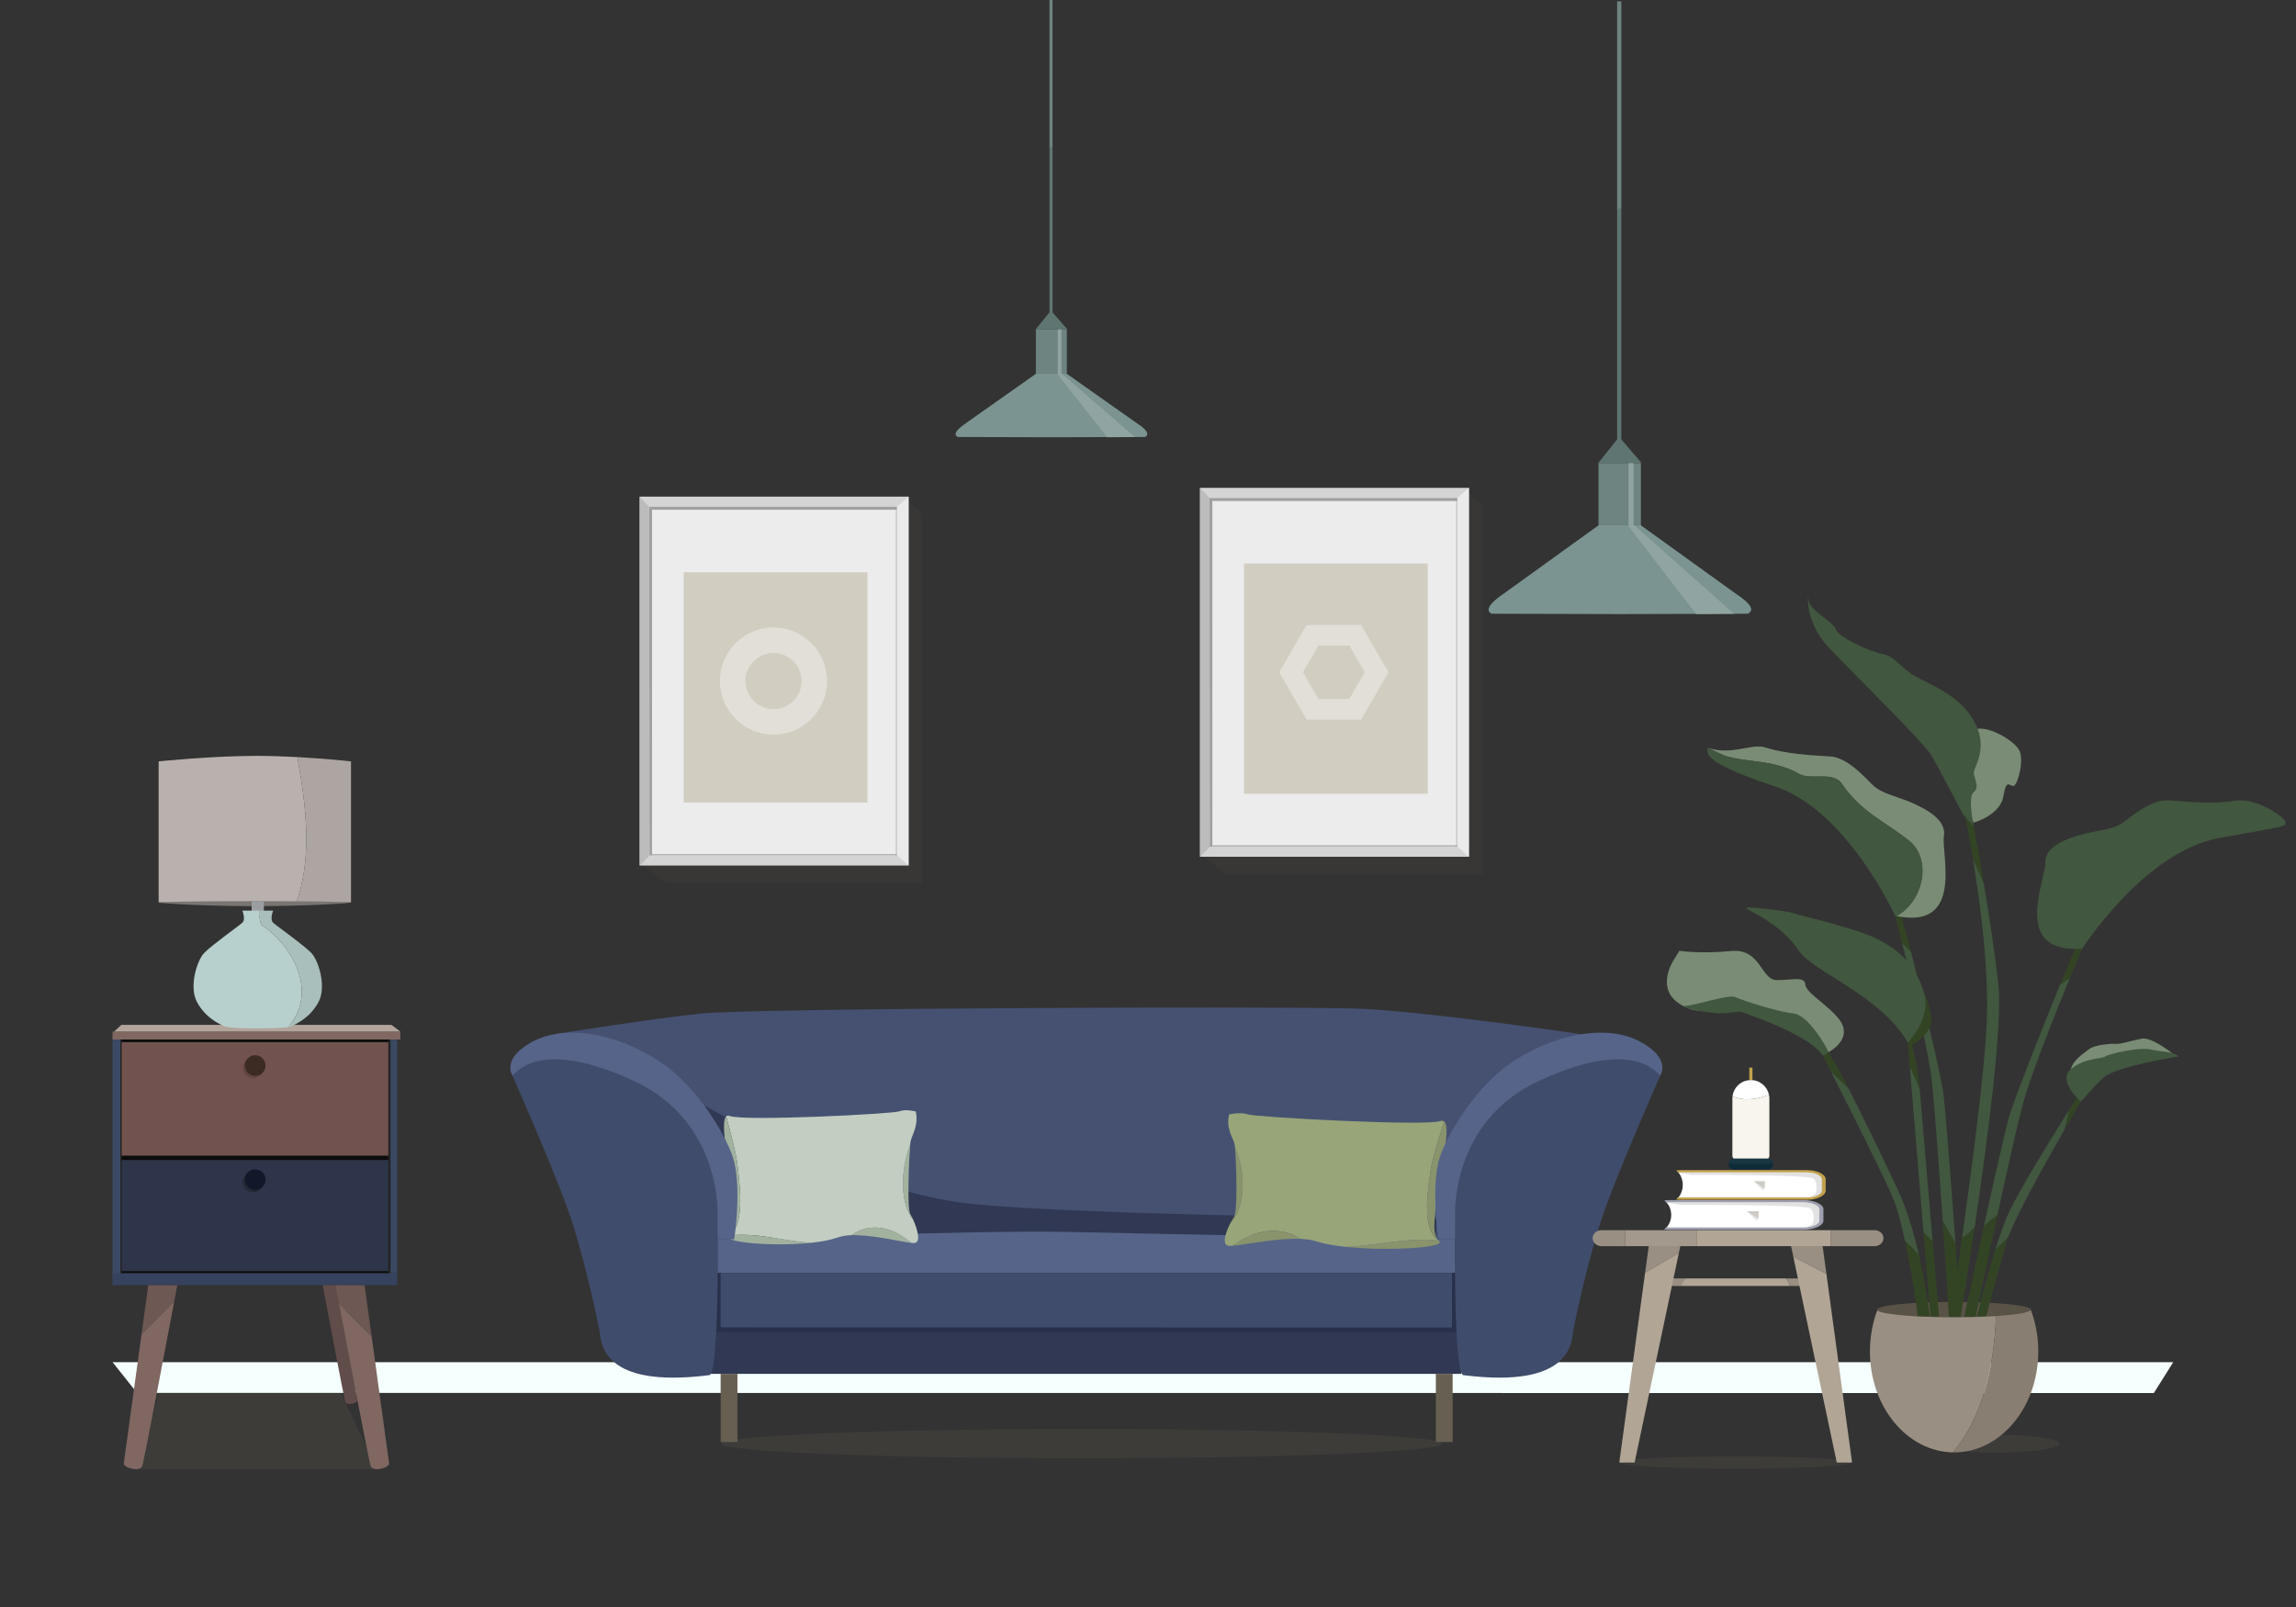 <?xml version="1.0" encoding="UTF-8" standalone="no"?>
<svg
   xmlns:dc="http://purl.org/dc/elements/1.1/"
   xmlns:cc="http://creativecommons.org/ns#"
   xmlns:rdf="http://www.w3.org/1999/02/22-rdf-syntax-ns#"
   xmlns:svg="http://www.w3.org/2000/svg"
   xmlns="http://www.w3.org/2000/svg"
   xmlns:sodipodi="http://sodipodi.sourceforge.net/DTD/sodipodi-0.dtd"
   xmlns:inkscape="http://www.inkscape.org/namespaces/inkscape"
   version="1.1"
   id="svg2"
   xml:space="preserve"
   width="960"
   height="671.999"
   viewBox="0 0 960 671.999"
   sodipodi:docname="living_room.svg"
   inkscape:version="1.0.2 (394de47547, 2021-03-26)"><rect x="0" y="0" width="960" height="671.999" fill="#333333" stroke="none"/><defs
     id="defs6"><clipPath
       clipPathUnits="userSpaceOnUse"
       id="clipPath20"><path
         d="M 0,503.999 H 720 V 0 H 0 Z"
         id="path18" /></clipPath><clipPath
       clipPathUnits="userSpaceOnUse"
       id="clipPath44"><path
         d="M 605.934,54.052 H 645.946 V 48.444 H 605.934 Z"
         id="path42" /></clipPath><clipPath
       clipPathUnits="userSpaceOnUse"
       id="clipPath268"><path
         d="M 226.042,55.856 H 452.464 V 46.639 H 226.042 Z"
         id="path266" /></clipPath><clipPath
       clipPathUnits="userSpaceOnUse"
       id="clipPath288"><path
         d="M 201.04,348.362 H 289.234 V 227.079 H 201.04 Z"
         id="path286" /></clipPath><clipPath
       clipPathUnits="userSpaceOnUse"
       id="clipPath310"><path
         d="M 280.891,345.155 H 281.523 V 235.771 H 280.891 Z"
         id="path308" /></clipPath><clipPath
       clipPathUnits="userSpaceOnUse"
       id="clipPath314"><path
         d="M 280.891,345.155 H 281.523 V 235.771 H 280.891 Z"
         id="path312" /></clipPath><clipPath
       clipPathUnits="userSpaceOnUse"
       id="clipPath348"><path
         d="M 204.522,236.237 H 281.36 V 235.771 H 204.522 Z"
         id="path346" /></clipPath><clipPath
       clipPathUnits="userSpaceOnUse"
       id="clipPath370"><path
         d="M 376.8,351.115 H 464.994 V 229.832 H 376.8 Z"
         id="path368" /></clipPath><clipPath
       clipPathUnits="userSpaceOnUse"
       id="clipPath392"><path
         d="M 456.651,347.908 H 457.283 V 238.524 H 456.651 Z"
         id="path390" /></clipPath><clipPath
       clipPathUnits="userSpaceOnUse"
       id="clipPath396"><path
         d="M 456.651,347.908 H 457.283 V 238.524 H 456.651 Z"
         id="path394" /></clipPath><clipPath
       clipPathUnits="userSpaceOnUse"
       id="clipPath430"><path
         d="M 380.283,238.99 H 457.12 V 238.524 H 380.283 Z"
         id="path428" /></clipPath><clipPath
       clipPathUnits="userSpaceOnUse"
       id="clipPath498"><path
         d="M 106.979,172.361 H 113.483 V 165.858 H 106.979 Z"
         id="path496" /></clipPath><clipPath
       clipPathUnits="userSpaceOnUse"
       id="clipPath516"><path
         d="M 106.979,136.633 H 113.483 V 130.129 H 106.979 Z"
         id="path514" /></clipPath><clipPath
       clipPathUnits="userSpaceOnUse"
       id="clipPath562"><path
         d="M 73.811,67.164 H 149.059 V 43.234 H 73.811 Z"
         id="path560" /></clipPath><clipPath
       clipPathUnits="userSpaceOnUse"
       id="clipPath620"><path
         d="M 507.895,47.267 H 580.737 V 43.377 H 507.895 Z"
         id="path618" /></clipPath><clipPath
       clipPathUnits="userSpaceOnUse"
       id="clipPath684"><path
         d="M 547.953,124.136 H 551.617 V 121.082 H 547.953 Z"
         id="path682" /></clipPath><clipPath
       clipPathUnits="userSpaceOnUse"
       id="clipPath704"><path
         d="M 522.77,126.912 H 570.768 V 119.117 H 522.77 Z"
         id="path702" /></clipPath><clipPath
       clipPathUnits="userSpaceOnUse"
       id="clipPath728"><path
         d="M 550.12,133.539 H 553.561 V 130.485 H 550.12 Z"
         id="path726" /></clipPath><clipPath
       clipPathUnits="userSpaceOnUse"
       id="clipPath748"><path
         d="M 526.471,136.315 H 571.544 V 128.521 H 526.471 Z"
         id="path746" /></clipPath></defs><sodipodi:namedview
     pagecolor="#ffffff"
     bordercolor="#666666"
     borderopacity="1"
     objecttolerance="10"
     gridtolerance="10"
     guidetolerance="10"
     inkscape:pageopacity="0"
     inkscape:pageshadow="2"
     inkscape:window-width="1848"
     inkscape:window-height="1016"
     id="namedview4"
     showgrid="false"
     inkscape:zoom="0.61393274"
     inkscape:cx="444.01434"
     inkscape:cy="421.33058"
     inkscape:window-x="72"
     inkscape:window-y="27"
     inkscape:window-maximized="1"
     inkscape:current-layer="g10" /><g
     id="g10"
     inkscape:groupmode="layer"
     inkscape:label="01"
     transform="matrix(1.333,0,0,-1.333,0,671.999)"><g
       id="g30"
       transform="translate(675.584,67.113)"><path
         d="M 0,0 L -632.611,0.051 L -640.27,9.684 H 6.083 Z"
         style="fill:#f5fffd;fill-opacity:1;fill-rule:nonzero;stroke:none"
         id="path32" /></g><g
       id="g38"><g
         id="g40" /><g
         id="g52"><g
           clip-path="url(#clipPath44)"
           opacity="0.2"
           id="g50"><g
             transform="translate(645.946,51.248)"
             id="g48"><path
               d="M 0,0 C 0,-1.549 -8.957,-2.804 -20.007,-2.804 C -31.056,-2.804 -40.013,-1.549 -40.013,0 C -40.013,1.549 -31.056,2.804 -20.007,2.804 C -8.957,2.804 0,1.549 0,0"
               style="fill:#665f52;fill-opacity:1;fill-rule:nonzero;stroke:none"
               id="path46" /></g></g></g></g><g
       id="g54"
       transform="translate(588.908,93.29)"><path
         d="M 0,0 C -1.518,-3.997 -2.37,-8.436 -2.37,-13.114 C -2.37,-30.449 9.236,-44.523 23.632,-44.781 C 33.483,-33.207 36.989,-15.918 37.194,0 Z"
         style="fill:#998f82;fill-opacity:1;fill-rule:nonzero;stroke:none"
         id="path56" /></g><g
       id="g58"
       transform="translate(636.971,93.29)"><path
         d="M 0,0 H -10.868 C -11.073,-15.918 -14.579,-33.207 -24.431,-44.781 C -24.297,-44.783 -24.165,-44.793 -24.031,-44.793 C -9.45,-44.793 2.37,-30.61 2.37,-13.114 C 2.37,-8.436 1.518,-3.997 0,0"
         style="fill:#897e72;fill-opacity:1;fill-rule:nonzero;stroke:none"
         id="path60" /></g><g
       id="g62"
       transform="translate(637,93.29)"><path
         d="M 0,0 C 0,-1.337 -10.802,-2.421 -24.127,-2.421 C -37.453,-2.421 -48.254,-1.337 -48.254,0 C -48.254,1.337 -37.453,2.421 -24.127,2.421 C -10.802,2.421 0,1.337 0,0"
         style="fill:#595247;fill-opacity:1;fill-rule:nonzero;stroke:none"
         id="path64" /></g><g
       id="g66"
       transform="translate(599.484,205.316)"><path
         d="M 0,0 C -1.363,5.318 -2.919,11.151 -2.919,11.151 L -5.035,11.458 C -5.035,11.458 -4.132,8.024 -2.83,2.859 C -1.75,2.007 -0.819,1.043 0,0"
         style="fill:#334424;fill-opacity:1;fill-rule:nonzero;stroke:none"
         id="path68" /></g><g
       id="g70"
       transform="translate(609.427,162.173)"><path
         d="M 0,0 C -1.312,7.824 -7.705,34.246 -9.164,40.074 C -9.406,41.043 -9.671,42.084 -9.942,43.144 C -10.762,44.187 -11.692,45.15 -12.772,46.003 C -9.752,34.012 -4.573,12.632 -3.481,2.809 C -2.665,-4.541 -1.229,-24.08 -0.052,-41.23 L 3.92,-47.989 C 2.537,-28.793 0.677,-4.032 0,0"
         style="fill:#41573f;fill-opacity:1;fill-rule:nonzero;stroke:none"
         id="path72" /></g><g
       id="g74"
       transform="translate(609.375,120.942)"><path
         d="M 0,0 C 1.075,-15.646 1.937,-29.304 1.919,-29.897 L 5.606,-29.94 C 5.606,-29.94 4.896,-19.593 3.972,-6.759 Z"
         style="fill:#334424;fill-opacity:1;fill-rule:nonzero;stroke:none"
         id="path76" /></g><g
       id="g78"
       transform="translate(609.745,241.776)"><path
         d="M 0,0 C 0.898,5.2 -5.666,8.6 -10.137,10.546 C -14.607,12.491 -19.524,13.349 -22.301,16.056 C -25.076,18.763 -30.264,24.702 -35.687,25.052 C -41.108,25.403 -49.13,25.711 -56.02,27.863 C -60.504,29.264 -66.094,25.291 -74.076,27.713 C -73.785,27.553 -69.185,25.434 -68.877,25.319 C -62.035,23.038 -53.483,24.178 -45.501,19.617 C -41.51,17.336 -34.668,20.757 -31.816,16.196 C -25.545,7.073 -17.562,4.222 -10.15,-2.049 C -3.82,-8.379 -6.768,-20.561 -14.919,-25.057 C -14.626,-25.1 -14.105,-25.176 -13.18,-25.309 C 6.071,-28.104 -0.899,-5.197 0,0"
         style="fill:#7a8c75;fill-opacity:1;fill-rule:nonzero;stroke:none"
         id="path80" /></g><g
       id="g82"
       transform="translate(599.595,239.727)"><path
         d="M 0,0 C -7.412,6.271 -15.395,9.122 -21.666,18.245 C -24.518,22.806 -31.359,19.385 -35.351,21.666 C -43.333,26.227 -51.885,25.086 -58.727,27.368 C -59.034,27.483 -63.635,29.602 -63.926,29.762 C -64.5,27.624 -64.185,24.792 -42.751,17.648 C -20.136,10.11 -5.146,-22.953 -5.146,-22.953 L -4.769,-23.008 C 3.383,-18.512 6.33,-6.33 0,0"
         style="fill:#41573f;fill-opacity:1;fill-rule:nonzero;stroke:none"
         id="path84" /></g><g
       id="g86"
       transform="translate(573.544,174.044)"><path
         d="M 0,0 L -1.734,-1.141 C -0.842,-2.899 0.012,-4.584 0.834,-6.209 C 2.817,-7.997 4.613,-9.785 6.401,-11.573 C 3.802,-6.506 1.549,-2.369 0,0"
         style="fill:#334424;fill-opacity:1;fill-rule:nonzero;stroke:none"
         id="path88" /></g><g
       id="g90"
       transform="translate(595.419,130.61)"><path
         d="M 0,0 C -4.899,10.413 -10.759,22.672 -15.474,31.86 C -17.262,33.648 -19.058,35.437 -21.041,37.225 C -2.022,-0.352 -1.361,-2.816 -0.422,-5.791 C 0.254,-7.931 1.157,-11.509 2.087,-15.742 L 6.483,-20.139 C 4.819,-12.941 2.642,-5.613 0,0"
         style="fill:#41573f;fill-opacity:1;fill-rule:nonzero;stroke:none"
         id="path92" /></g><g
       id="g94"
       transform="translate(605.294,91.135)"><path
         d="M 0,0 C -0.582,5.086 -1.729,12.146 -3.392,19.337 L -7.788,23.733 C -6.2,16.493 -4.539,7.334 -3.826,0.155 C -2.312,0.079 -1.264,-0.008 0,0"
         style="fill:#334424;fill-opacity:1;fill-rule:nonzero;stroke:none"
         id="path96" /></g><g
       id="g98"
       transform="translate(524.866,202.741)"><path
         d="M 0,0 C 0,0 -6.272,-9.502 3.23,-14.254 C 12.733,-19.006 9.123,-9.502 21.856,-14.254 C 34.59,-19.006 48.678,-28.697 48.678,-28.697 C 48.678,-28.697 54.926,-25.49 53.215,-20.537 C 51.505,-15.584 41.621,-10.453 41.432,-7.602 C 41.242,-4.752 37.631,-6.082 32.5,-6.082 C 27.368,-6.082 27.558,3.99 18.055,3.041 C 8.553,2.092 1.9,3.104 1.9,3.104 Z"
         style="fill:#7a8c75;fill-opacity:1;fill-rule:nonzero;stroke:none"
         id="path100" /></g><g
       id="g102"
       transform="translate(571.81,172.903)"><path
         d="M 0,0 L 1.734,1.141 C 2.95,-0.979 -3.613,12.691 -9.313,13.303 C -14.635,13.873 -25.467,17.484 -27.558,18.436 C -29.648,19.385 -39.522,15.852 -43.713,15.584 C -44.83,15.512 -39.318,13.779 -33.284,13.375 C -29.559,13.125 -26.583,14.191 -25.277,13.684 C -21.855,12.354 -4.094,6.406 0,0"
         style="fill:#41573f;fill-opacity:1;fill-rule:nonzero;stroke:none"
         id="path104" /></g><g
       id="g106"
       transform="translate(606.205,114.669)"><path
         d="M 0,0 C -1.689,19.82 -3.668,43.09 -4.034,47.59 C -4.042,47.689 -4.051,47.777 -4.06,47.875 C -4.938,50.229 -5.947,52.584 -7.163,54.863 L -2.866,2.866 Z"
         style="fill:#41573f;fill-opacity:1;fill-rule:nonzero;stroke:none"
         id="path108" /></g><g
       id="g110"
       transform="translate(599.462,178.288)"><path
         d="M 0,0 L -1.141,-0.064 L -1.043,-1.221 L -0.42,-8.756 C 0.796,-11.035 1.805,-13.391 2.684,-15.744 C 2.038,-8.085 1.032,-6.41 0,0"
         style="fill:#334424;fill-opacity:1;fill-rule:nonzero;stroke:none"
         id="path112" /></g><g
       id="g114"
       transform="translate(603.339,117.535)"><path
         d="M 0,0 L 2.182,-26.4 C 3.08,-26.398 3.979,-26.414 4.877,-26.447 C 4.41,-20.975 3.671,-12.312 2.866,-2.866 Z"
         style="fill:#334424;fill-opacity:1;fill-rule:nonzero;stroke:none"
         id="path116" /></g><g
       id="g118"
       transform="translate(599.113,176.189)"><path
         d="M 0,0 C 0.937,0.041 6.21,3.461 6.638,7.168 C 7.065,10.873 4.196,17.629 2.86,18.855 C 1.525,20.082 -1.202,4.174 -1.202,4.174 Z"
         style="fill:#334424;fill-opacity:1;fill-rule:nonzero;stroke:none"
         id="path120" /></g><g
       id="g122"
       transform="translate(598.419,177.067)"><path
         d="M 0,0 C 0,0 7.457,7.713 5.105,15.553 C 2.754,23.393 -2.378,30.947 -17.06,35.367 C -31.741,39.785 -33.452,39.643 -35.02,40.355 C -36.588,41.068 -46.365,42.352 -49.986,42.352 C -53.607,42.352 -41.149,39.215 -34.164,28.777 C -29.769,22.207 -8.553,14.824 0,0"
         style="fill:#41573f;fill-opacity:1;fill-rule:nonzero;stroke:none"
         id="path124" /></g><g
       id="g126"
       transform="translate(615.452,115.947)"><path
         d="M 0,0 C -1.461,-10.401 -2.782,-19.388 -3.596,-24.909 C -2.618,-24.957 -1.448,-24.92 -0.471,-24.945 C 0.521,-18.892 2.181,-8.567 3.955,3.372 C 2.735,1.998 1.678,0.682 0,0"
         style="fill:#334424;fill-opacity:1;fill-rule:nonzero;stroke:none"
         id="path128" /></g><g
       id="g130"
       transform="translate(619.107,244.934)"><path
         d="M 0,0 L -2.825,3.705 C -2.825,3.705 -1.629,-1.952 -0.226,-10.463 C 1.01,-12.986 2.158,-15.564 3.199,-18.185 C 1.469,-7.773 0,0 0,0"
         style="fill:#334424;fill-opacity:1;fill-rule:nonzero;stroke:none"
         id="path132" /></g><g
       id="g134"
       transform="translate(622.307,226.749)"><path
         d="M 0,0 C -1.041,2.62 -2.189,5.198 -3.425,7.722 C -1.138,-6.146 1.701,-27.597 0.817,-44.547 C 0.017,-59.915 -3.736,-88.596 -6.854,-110.802 C -5.177,-110.12 -4.119,-108.804 -2.899,-107.43 C 1.177,-80.006 5.868,-44.045 4.523,-31.637 C 3.428,-21.53 1.602,-9.636 0,0"
         style="fill:#41573f;fill-opacity:1;fill-rule:nonzero;stroke:none"
         id="path136" /></g><g
       id="g138"
       transform="translate(619.107,246.074)"><path
         d="M 0,0 C 0,0 8.293,2.281 9.291,8.267 C 10.288,14.253 11.286,11.118 12.569,11.545 C 13.853,11.973 15.848,19.67 14.279,22.664 C 12.712,25.657 5.269,30.049 1.222,29.421 C -2.825,28.793 -1.257,17.936 -1.399,14.741 C -1.542,11.545 -2.877,4.704 0,0"
         style="fill:#7a8c75;fill-opacity:1;fill-rule:nonzero;stroke:none"
         id="path140" /></g><g
       id="g142"
       transform="translate(619.107,244.934)"><path
         d="M 0,0 C 0,0 -2.021,9.123 0,10.691 C 2.021,12.258 -0.025,15.251 0,16.82 C 0.025,18.388 4.214,23.935 0.893,31.359 C -3.253,40.625 -12.946,44.045 -18.077,46.896 C -23.209,49.747 -24.634,53.31 -28.625,54.023 C -32.616,54.736 -42.853,59.583 -43.223,61.72 C -43.593,63.859 -52.002,67.85 -51.859,71.271 C -51.717,74.692 -53.855,64.856 -45.445,56.019 C -37.035,47.181 -15.654,26.228 -13.231,22.094 C -10.808,17.96 -3.396,3.705 -3.396,3.705 Z"
         style="fill:#41573f;fill-opacity:1;fill-rule:nonzero;stroke:none"
         id="path144" /></g><g
       id="g146"
       transform="translate(622.288,119.505)"><path
         d="M 0,0 C -2.429,-11.049 -4.795,-22.001 -6.174,-28.417 C -4.955,-28.428 -3.794,-28.508 -2.575,-28.417 C -1.111,-21.372 1.535,-8.931 4.233,3.448 C 2.759,2.362 1.197,1.363 0,0"
         style="fill:#334424;fill-opacity:1;fill-rule:nonzero;stroke:none"
         id="path148" /></g><g
       id="g150"
       transform="translate(650.92,206.448)"><path
         d="M 0,0 C 0,0 -2.591,-6.046 -4.768,-11.28 C -3.798,-10.56 -2.776,-9.892 -1.719,-9.26 C 0.549,-3.743 2.138,0 2.138,0 Z"
         style="fill:#334424;fill-opacity:1;fill-rule:nonzero;stroke:none"
         id="path152" /></g><g
       id="g154"
       transform="translate(645.218,192.905)"><path
         d="M 0,0 C -2.28,-5.559 -12.4,-30.789 -14.824,-38.344 C -15.826,-41.466 -19.441,-57.533 -22.93,-73.4 C -21.732,-72.037 -20.171,-71.038 -18.696,-69.952 C -15.64,-55.928 -12.518,-41.984 -10.976,-36.063 C -8.561,-26.79 -0.782,-7.315 3.983,4.283 C 2.926,3.651 1.904,2.983 0.935,2.263 C 0.611,1.483 0.296,0.721 0,0"
         style="fill:#41573f;fill-opacity:1;fill-rule:nonzero;stroke:none"
         id="path156" /></g><g
       id="g158"
       transform="translate(653.058,206.448)"><path
         d="M 0,0 C 0,0 19.584,30.568 43.048,34.779 C 65.284,38.771 63.573,38.343 63.858,39.626 C 64.144,40.909 55.021,47.608 47.895,46.467 C 40.767,45.328 32.785,46.174 27.368,46.606 C 21.951,47.038 15.965,41.907 12.829,39.626 C 9.693,37.346 4.704,37.203 0,35.92 C -4.704,34.637 -11.688,32.213 -11.546,26.939 C -11.403,21.666 -21.591,0 -2.138,0 Z"
         style="fill:#41573f;fill-opacity:1;fill-rule:nonzero;stroke:none"
         id="path160" /></g><g
       id="g162"
       transform="translate(681.258,173.798)"><path
         d="M 0,0 C 0,0 -6.392,5.068 -9.456,4.498 C -12.521,3.928 -16.155,2.715 -17.581,2.857 C -19.006,3 -24.28,2.512 -25.849,1.295 C -27.416,0.078 -30.885,-2.037 -31.716,-5.078 C -32.548,-8.117 -24.565,-2.344 -20.931,-2.131 C -17.296,-1.916 0,0 0,0"
         style="fill:#7a8c75;fill-opacity:1;fill-rule:nonzero;stroke:none"
         id="path164" /></g><g
       id="g166"
       transform="translate(620.048,91.098)"><path
         d="M 0,0 C 1.013,0.083 1.976,0.021 2.987,0.211 C 4.78,6.886 7.491,16.934 9.158,22.888 C 9.322,23.474 9.557,24.159 9.851,24.926 C 8.491,23.681 7.252,22.317 5.864,21.102 C 3.579,13.783 1.383,5.454 0,0"
         style="fill:#334424;fill-opacity:1;fill-rule:nonzero;stroke:none"
         id="path168" /></g><g
       id="g170"
       transform="translate(651.446,159.719)"><path
         d="M 0,0 C 0,0 -0.969,-1.503 -2.507,-3.931 C -2.855,-5.991 -3.354,-8.052 -3.948,-10.112 C -0.929,-4.866 1.233,-1.229 1.233,-1.229 Z"
         style="fill:#334424;fill-opacity:1;fill-rule:nonzero;stroke:none"
         id="path172" /></g><g
       id="g174"
       transform="translate(630.347,124.249)"><path
         d="M 0,0 C -1.378,-2.829 -2.926,-7.22 -4.435,-12.05 C -3.047,-10.834 -1.808,-9.471 -0.448,-8.226 C 2.479,-0.576 11.381,15.332 17.151,25.357 C 17.745,27.418 18.244,29.479 18.593,31.539 C 13.949,24.207 4.104,8.424 0,0"
         style="fill:#41573f;fill-opacity:1;fill-rule:nonzero;stroke:none"
         id="path176" /></g><g
       id="g178"
       transform="translate(683.371,172.714)"><path
         d="M 0,0 C 0,0 -19.86,-3.137 -23.566,-6.654 C -27.272,-10.17 -30.691,-14.225 -30.691,-14.225 C -30.691,-14.225 -38.201,-7.605 -33.829,-3.994 C -29.458,-0.381 -24.231,-0.855 -22.996,0 C -21.761,0.854 -12.163,3.039 -8.742,2.184 C -5.321,1.328 -1.806,1.711 0,0"
         style="fill:#41573f;fill-opacity:1;fill-rule:nonzero;stroke:none"
         id="path180" /></g><g
       id="g182"
       transform="translate(456.624,104.81)"><path
         d="M 0,0 H -250.255 L -281.825,75.023 C -281.825,75.023 -250.921,79.936 -236.694,81.356 C -219.364,83.085 -55.823,83.663 -31.598,82.928 C -10.961,82.299 39.399,74.878 39.399,74.878 Z"
         style="fill:#465172;fill-opacity:1;fill-rule:nonzero;stroke:none"
         id="path184" /></g><g
       id="g186"
       transform="translate(220.825,157.401)"><path
         d="M 0,0 C 0,0 47.075,-27.163 83.843,-30.934 C 120.611,-34.704 229.665,-35.517 229.665,-35.517 V -46.122 H 10.484 C 10.484,-46.122 6.625,-7.709 0,0"
         style="fill:#303853;fill-opacity:1;fill-rule:nonzero;stroke:none"
         id="path188" /></g><g
       id="g190"
       transform="translate(456.352,104.81)"><path
         d="M 0,0 H -231.2 V 10.347 C -231.2,10.347 -151.293,13.472 -121.682,12.86 C -92.069,12.249 0,10.347 0,10.347 Z"
         style="fill:#566489;fill-opacity:1;fill-rule:nonzero;stroke:none"
         id="path192" /></g><g
       id="g194"
       transform="translate(386.541,113.309)"><path
         d="M 0,0 C 3.827,0.302 14.037,2.497 21.474,2.165 C 20.379,2.72 19.318,3.271 18.447,3.686 C 12.078,5.962 5.714,4.106 0,0"
         style="fill:#89936c;fill-opacity:1;fill-rule:nonzero;stroke:none"
         id="path196" /></g><g
       id="g198"
       transform="translate(387.388,144.102)"><path
         d="M 0,0 C 0.339,-4.113 0.979,-19.9 -0.37,-21.832 C -0.649,-22.229 -0.991,-22.794 -1.34,-23.449 C 3.304,-18.556 3.489,-8.105 0,0"
         style="fill:#89936c;fill-opacity:1;fill-rule:nonzero;stroke:none"
         id="path200" /></g><g
       id="g202"
       transform="translate(453.013,152.26)"><path
         d="M 0,0 V 0 C -0.308,0.278 -0.716,0.358 -1.264,0.175 C -6.243,-1.502 -59.259,1.432 -61.601,2.27 C -63.946,3.108 -67.461,2.27 -67.461,2.27 C -68.633,-2.339 -65.995,-5.271 -65.704,-7.366 C -65.679,-7.53 -65.654,-7.807 -65.625,-8.157 C -62.136,-16.263 -62.321,-26.713 -66.965,-31.606 C -68.453,-34.397 -70.071,-38.823 -67.461,-38.979 C -67.212,-38.994 -66.873,-38.981 -66.472,-38.951 C -60.758,-34.845 -54.394,-32.989 -48.024,-35.266 C -47.153,-35.681 -46.093,-36.231 -44.998,-36.786 C -43.199,-36.865 -41.563,-37.092 -40.221,-37.529 C -37.684,-38.359 -34.261,-38.944 -30.497,-39.327 C -20.929,-38.814 -11.108,-36.206 -1.825,-37.33 C -7.614,-33.021 -4.734,-19.558 -4.302,-15.534 C -3.864,-11.449 0,0 0,0"
         style="fill:#98a579;fill-opacity:1;fill-rule:nonzero;stroke:none"
         id="path204" /></g><g
       id="g206"
       transform="translate(451.188,114.93)"><path
         d="M 0,0 C -9.283,1.124 -19.104,-1.484 -28.672,-1.997 C -15.331,-3.354 2.323,-2.159 0.268,-0.199 C 0.174,-0.137 0.09,-0.066 0,0"
         style="fill:#89936c;fill-opacity:1;fill-rule:nonzero;stroke:none"
         id="path208" /></g><g
       id="g210"
       transform="translate(450.575,128.556)"><path
         d="M 0,0 C 0.261,5.593 4.924,21.46 2.438,23.704 C 2.438,23.704 -1.427,12.255 -1.864,8.17 C -2.305,4.085 -5.271,-9.742 0.88,-13.825 C -1.756,-11.312 -0.291,-6.285 0,0"
         style="fill:#89936c;fill-opacity:1;fill-rule:nonzero;stroke:none"
         id="path212" /></g><g
       id="g214"
       transform="translate(285.881,114.221)"><path
         d="M 0,0 C -3.37,0.342 -12.341,2.646 -18.9,2.394 C -17.928,2.936 -16.986,3.476 -16.213,3.882 C -10.573,6.091 -4.986,4.168 0,0"
         style="fill:#a2b29e;fill-opacity:1;fill-rule:nonzero;stroke:none"
         id="path216" /></g><g
       id="g218"
       transform="translate(285.505,145.022)"><path
         d="M 0,0 C -0.348,-4.108 -1.101,-19.889 0.064,-21.834 C 0.305,-22.233 0.6,-22.803 0.899,-23.462 C -3.135,-18.519 -3.172,-8.068 0,0"
         style="fill:#a2b29e;fill-opacity:1;fill-rule:nonzero;stroke:none"
         id="path220" /></g><g
       id="g222"
       transform="translate(227.765,153.874)"><path
         d="M 0,0 V 0 C 0.275,0.276 0.636,0.352 1.116,0.162 C 5.484,-1.566 52.245,0.804 54.319,1.616 C 56.396,2.431 59.484,1.555 59.484,1.555 C 60.462,-3.066 58.101,-5.971 57.819,-8.062 C 57.795,-8.226 57.771,-8.502 57.74,-8.853 C 54.567,-16.921 54.604,-27.371 58.639,-32.314 C 59.917,-35.121 61.29,-39.563 58.987,-39.691 C 58.768,-39.704 58.469,-39.688 58.116,-39.653 C 53.129,-35.485 47.542,-33.563 41.902,-35.771 C 41.129,-36.178 40.188,-36.718 39.216,-37.26 C 37.63,-37.319 36.186,-37.529 34.996,-37.952 C 32.751,-38.755 29.727,-39.306 26.405,-39.647 C 17.978,-39.033 9.355,-36.32 1.16,-37.347 C 6.314,-33.1 3.938,-19.605 3.604,-15.579 C 3.269,-11.488 0,0 0,0"
         style="fill:#c3cdc1;fill-opacity:1;fill-rule:nonzero;stroke:none"
         id="path224" /></g><g
       id="g226"
       transform="translate(228.925,116.527)"><path
         d="M 0,0 C 8.195,1.026 16.818,-1.687 25.245,-2.301 C 13.471,-3.516 -2.074,-2.134 -0.239,-0.196 C -0.155,-0.134 -0.08,-0.064 0,0"
         style="fill:#a2b29e;fill-opacity:1;fill-rule:nonzero;stroke:none"
         id="path228" /></g><g
       id="g230"
       transform="translate(229.628,130.147)"><path
         d="M 0,0 C -0.162,5.596 -4.081,21.511 -1.863,23.728 C -1.863,23.728 1.406,12.239 1.742,8.148 C 2.081,4.06 4.529,-9.798 -0.941,-13.815 C 1.412,-11.329 0.181,-6.288 0,0"
         style="fill:#a2b29e;fill-opacity:1;fill-rule:nonzero;stroke:none"
         id="path232" /></g><g
       id="g234"
       transform="translate(230.302,115.34)"><path
         d="M 0,0 C 0,0 2.267,14.583 0,24.323 C -1.425,30.447 -10.947,48.105 -24.448,56.479 C -37.948,64.856 -53.172,67.369 -63.227,62.028 C -73.28,56.688 -69.546,51.345 -69.546,51.345 C -69.546,51.345 -38.05,51.206 -27.033,40.662 C -15.543,29.666 -7.788,6.152 -8.074,0 Z"
         style="fill:#566489;fill-opacity:1;fill-rule:nonzero;stroke:none"
         id="path236" /></g><g
       id="g238"
       transform="translate(451.206,115.34)"><path
         d="M 0,0 C 0,0 -2.267,14.583 0,24.323 C 1.425,30.447 10.946,48.105 24.448,56.479 C 37.948,64.856 53.173,67.369 63.227,62.028 C 73.28,56.688 69.546,51.345 69.546,51.345 C 69.546,51.345 38.05,51.206 27.032,40.662 C 15.543,29.666 7.787,6.152 8.075,0 Z"
         style="fill:#566489;fill-opacity:1;fill-rule:nonzero;stroke:none"
         id="path240" /></g><path
       d="M 458.348,73.135 H 222.228 V 87.701 H 458.348 Z"
       style="fill:#303853;fill-opacity:1;fill-rule:nonzero;stroke:none"
       id="path242" /><path
       d="M 458.348,86.18 H 222.228 V 104.81 H 458.348 Z"
       style="fill:#28304a;fill-opacity:1;fill-rule:nonzero;stroke:none"
       id="path244" /><g
       id="g246"
       transform="translate(455.459,87.684)"><path
         d="M 0,0 L -229.417,0.034 L -229.415,17.144 L 0.002,17.109 Z"
         style="fill:#404c6b;fill-opacity:1;fill-rule:nonzero;stroke:none"
         id="path248" /></g><g
       id="g250"
       transform="translate(160.756,166.685)"><path
         d="M 0,0 C 0,0 11.777,-26.707 16.948,-40.845 C 22.118,-54.983 26.714,-76.765 27.289,-80.172 C 27.863,-83.576 27.729,-98.276 61.758,-93.944 C 65.008,-93.53 64.344,-44.478 64.344,-44.478 C 64.344,-44.478 66.221,-14.605 37.917,-1.57 C 10.628,10.997 2.298,2.514 0,0"
         style="fill:#404c6b;fill-opacity:1;fill-rule:nonzero;stroke:none"
         id="path252" /></g><g
       id="g254"
       transform="translate(520.752,166.685)"><path
         d="M 0,0 C 0,0 -11.777,-26.707 -16.948,-40.845 C -22.118,-54.983 -26.715,-76.765 -27.289,-80.172 C -27.863,-83.576 -27.729,-98.276 -61.759,-93.944 C -65.009,-93.53 -64.344,-44.478 -64.344,-44.478 C -64.344,-44.478 -66.222,-14.605 -37.917,-1.57 C -10.629,10.997 -2.299,2.514 0,0"
         style="fill:#404c6b;fill-opacity:1;fill-rule:nonzero;stroke:none"
         id="path256" /></g><path
       d="M 231.309,51.755 H 226.041 V 73.135 H 231.309 Z"
       style="fill:#665f52;fill-opacity:1;fill-rule:nonzero;stroke:none"
       id="path258" /><path
       d="M 455.647,51.755 H 450.379 V 73.135 H 455.647 Z"
       style="fill:#665f52;fill-opacity:1;fill-rule:nonzero;stroke:none"
       id="path260" /><g
       id="g262"><g
         id="g264" /><g
         id="g276"><g
           clip-path="url(#clipPath268)"
           opacity="0.2"
           id="g274"><g
             transform="translate(452.464,51.247)"
             id="g272"><path
               d="M 0,0 C 0,-2.545 -50.687,-4.608 -113.211,-4.608 C -175.736,-4.608 -226.422,-2.545 -226.422,0 C -226.422,2.546 -175.736,4.609 -113.211,4.609 C -50.687,4.609 0,2.546 0,0"
               style="fill:#665f52;fill-opacity:1;fill-rule:nonzero;stroke:none"
               id="path270" /></g></g></g></g><g
       id="g278"
       transform="translate(200.681,232.598)"><path
         d="M 0,0 L 3.127,3.174 V 112.559 L 0,115.732 Z"
         style="fill:#b5b5b5;fill-opacity:1;fill-rule:nonzero;stroke:none"
         id="path280" /></g><g
       id="g282"><g
         id="g284" /><g
         id="g296"><g
           clip-path="url(#clipPath288)"
           opacity="0.1"
           id="g294"><g
             transform="translate(289.234,227.079)"
             id="g292"><path
               d="M 0,0 H -80.333 L -88.195,6.268 L -88.189,121.25 L -5.761,121.283 L 0,115.661 Z"
               style="fill:#665f52;fill-opacity:1;fill-rule:nonzero;stroke:none"
               id="path290" /></g></g></g></g><path
       d="M 284.987,232.597 H 200.68 V 348.329 H 284.987 Z"
       style="fill:#d4d4d5;fill-opacity:1;fill-rule:nonzero;stroke:none"
       id="path298" /><path
       d="M 281.36,235.771 H 203.887 V 345.155 H 281.36 Z"
       style="fill:#ececec;fill-opacity:1;fill-rule:nonzero;stroke:none"
       id="path300" /><path
       d="M 204.522,235.771 H 203.57 V 345.155 H 204.522 Z"
       style="fill:#a0a0a0;fill-opacity:1;fill-rule:nonzero;stroke:none"
       id="path302" /><g
       id="g304"><g
         id="g306" /><g
         id="g328"><g
           clip-path="url(#clipPath310)"
           opacity="0.6"
           id="g326"><g
             id="g324"><g
               id="g316" /><g
               id="g322"><g
                 clip-path="url(#clipPath314)"
                 opacity="0.7"
                 id="g320"><path
                   d="M 281.523,235.771 H 280.891 V 345.155 H 281.523 Z"
                   style="fill:#a0a0a0;fill-opacity:1;fill-rule:nonzero;stroke:none"
                   id="path318" /></g></g></g></g></g></g><path
       d="M 204.522,345.155 H 281.359 V 344.207 H 204.522 Z"
       style="fill:#a0a0a0;fill-opacity:1;fill-rule:nonzero;stroke:none"
       id="path330" /><path
       d="M 272.079,252.369 H 214.452 V 324.607 H 272.079 Z"
       style="fill:#d1cdc1;fill-opacity:1;fill-rule:nonzero;stroke:none"
       id="path332" /><g
       id="g334"
       transform="translate(284.987,232.597)"><path
         d="M 0,0 L -3.611,3.175 V 112.559 L 0,115.732 Z"
         style="fill:#eaeaea;fill-opacity:1;fill-rule:nonzero;stroke:none"
         id="path336" /></g><g
       id="g338"
       transform="translate(203.808,235.772)"><path
         d="M 0,0 L -3.127,-3.153 V 112.557 L -0.238,109.384 Z"
         style="fill:#bcbcbc;fill-opacity:1;fill-rule:nonzero;stroke:none"
         id="path340" /></g><g
       id="g342"><g
         id="g344" /><g
         id="g354"><g
           clip-path="url(#clipPath348)"
           opacity="0.7"
           id="g352"><path
             d="M 281.36,235.771 H 204.523 V 236.237 H 281.36 Z"
             style="fill:#a0a0a0;fill-opacity:1;fill-rule:nonzero;stroke:none"
             id="path350" /></g></g></g><g
       id="g356"
       transform="translate(242.624,281.668)"><path
         d="M 0,0 C -4.863,0 -8.806,3.943 -8.806,8.806 C -8.806,13.669 -4.863,17.612 0,17.612 C 4.863,17.612 8.806,13.669 8.806,8.806 C 8.806,3.943 4.863,0 0,0 M 0,25.612 C -9.282,25.612 -16.806,18.087 -16.806,8.806 C -16.806,-0.476 -9.282,-8 0,-8 C 9.282,-8 16.806,-0.476 16.806,8.806 C 16.806,18.087 9.282,25.612 0,25.612"
         style="fill:#e2dfd9;fill-opacity:1;fill-rule:nonzero;stroke:none"
         id="path358" /></g><g
       id="g360"
       transform="translate(376.44,235.351)"><path
         d="M 0,0 L 3.128,3.174 V 112.559 L 0,115.732 Z"
         style="fill:#b5b5b5;fill-opacity:1;fill-rule:nonzero;stroke:none"
         id="path362" /></g><g
       id="g364"><g
         id="g366" /><g
         id="g378"><g
           clip-path="url(#clipPath370)"
           opacity="0.1"
           id="g376"><g
             transform="translate(464.995,229.832)"
             id="g374"><path
               d="M 0,0 H -80.334 L -88.195,6.268 L -88.189,121.25 L -5.762,121.283 L 0,115.661 Z"
               style="fill:#665f52;fill-opacity:1;fill-rule:nonzero;stroke:none"
               id="path372" /></g></g></g></g><path
       d="M 460.747,235.35 H 376.44 V 351.082 H 460.747 Z"
       style="fill:#d4d4d5;fill-opacity:1;fill-rule:nonzero;stroke:none"
       id="path380" /><path
       d="M 457.12,238.524 H 379.647 V 347.908 H 457.12 Z"
       style="fill:#ececec;fill-opacity:1;fill-rule:nonzero;stroke:none"
       id="path382" /><path
       d="M 380.282,238.524 H 379.331 V 347.908 H 380.282 Z"
       style="fill:#a0a0a0;fill-opacity:1;fill-rule:nonzero;stroke:none"
       id="path384" /><g
       id="g386"><g
         id="g388" /><g
         id="g410"><g
           clip-path="url(#clipPath392)"
           opacity="0.6"
           id="g408"><g
             id="g406"><g
               id="g398" /><g
               id="g404"><g
                 clip-path="url(#clipPath396)"
                 opacity="0.7"
                 id="g402"><path
                   d="M 457.284,238.524 H 456.651 V 347.908 H 457.284 Z"
                   style="fill:#a0a0a0;fill-opacity:1;fill-rule:nonzero;stroke:none"
                   id="path400" /></g></g></g></g></g></g><path
       d="M 380.282,347.908 H 457.12 V 346.96 H 380.282 Z"
       style="fill:#a0a0a0;fill-opacity:1;fill-rule:nonzero;stroke:none"
       id="path412" /><path
       d="M 447.839,255.122 H 390.212 V 327.36 H 447.839 Z"
       style="fill:#d1cdc1;fill-opacity:1;fill-rule:nonzero;stroke:none"
       id="path414" /><g
       id="g416"
       transform="translate(460.747,235.35)"><path
         d="M 0,0 L -3.611,3.175 V 112.559 L 0,115.732 Z"
         style="fill:#eaeaea;fill-opacity:1;fill-rule:nonzero;stroke:none"
         id="path418" /></g><g
       id="g420"
       transform="translate(379.568,238.524)"><path
         d="M 0,0 L -3.128,-3.153 V 112.557 L -0.237,109.384 Z"
         style="fill:#bcbcbc;fill-opacity:1;fill-rule:nonzero;stroke:none"
         id="path422" /></g><g
       id="g424"><g
         id="g426" /><g
         id="g436"><g
           clip-path="url(#clipPath430)"
           opacity="0.7"
           id="g434"><path
             d="M 457.12,238.524 H 380.282 V 238.99 H 457.12 Z"
             style="fill:#a0a0a0;fill-opacity:1;fill-rule:nonzero;stroke:none"
             id="path432" /></g></g></g><g
       id="g438"
       transform="translate(423.227,284.837)"><path
         d="M 0,0 H -9.687 L -14.53,8.389 L -9.687,16.778 H 0 L 4.845,8.389 Z M 3.721,23.223 H -13.407 L -21.972,8.389 L -13.407,-6.445 H 3.721 L 12.286,8.389 Z"
         style="fill:#e2dfd9;fill-opacity:1;fill-rule:nonzero;stroke:none"
         id="path440" /></g><g
       id="g2308"
       transform="translate(-1.286,29.956)"><g
         id="g442"
         transform="translate(509.846,473.749)"><path
           d="M 0,0 H -1.316 V -65.598 C -0.878,-65.34 -0.438,-65.083 0,-64.825 Z"
           style="fill:#6d8480;fill-opacity:1;fill-rule:nonzero;stroke:none"
           id="path444" /></g><g
         id="g446"
         transform="translate(508.529,408.151)"><path
           d="M 0,0 V -73.215 H 1.316 V 1.128 C 0.878,0.752 0.438,0.376 0,0"
           style="fill:#5f7571;fill-opacity:1;fill-rule:nonzero;stroke:none"
           id="path448" /></g><g
         id="g450"
         transform="translate(515.988,329.16)"><path
           d="M 0,0 L -6.143,7.165 H -7.459 L -13.308,-0.146 V -0.286 H 0 Z"
           style="fill:#5f7571;fill-opacity:1;fill-rule:nonzero;stroke:none"
           id="path452" /></g><path
         d="M 502.681,309.421 H 515.989 V 328.874 H 502.681 Z"
         style="fill:#6d8480;fill-opacity:1;fill-rule:nonzero;stroke:none"
         id="path454" /><g
         id="g456"
         transform="translate(545.743,287.925)"><path
           d="M 0,0 L -29.829,21.496 H -31.91 H -33.91 H -36.335 H -36.481 H -42.988 L -72.819,0 C -79.243,-4.426 -77.565,-5.738 -76.62,-6.287 L -36.481,-6.396 H -36.409 H -36.335 L -11.409,-6.329 L 1.257,-6.294 L 3.803,-6.287 C 4.748,-5.738 6.757,-4.426 0,0"
           style="fill:#7b9491;fill-opacity:1;fill-rule:nonzero;stroke:none"
           id="path458" /></g><g
         id="g460"
         transform="translate(511.833,309.421)"><path
           d="M 0,0 L 21.5,-27.893 L 33.334,-27.795 L 2,0 Z"
           style="fill:#90a5a2;fill-opacity:1;fill-rule:nonzero;stroke:none"
           id="path462" /></g><path
         d="M 513.677,309.421 H 512.115 V 328.874 H 513.677 Z"
         style="fill:#90a5a2;fill-opacity:1;fill-rule:nonzero;stroke:none"
         id="path464" /></g><g
       id="g2294"
       transform="translate(0.322,63.56)"><g
         id="g466"
         transform="translate(329.827,440.82)"><path
           d="M 0,0 H -0.961 V -46.897 C -0.641,-46.713 -0.32,-46.53 0,-46.345 Z"
           style="fill:#6d8480;fill-opacity:1;fill-rule:nonzero;stroke:none"
           id="path468" /></g><g
         id="g470"
         transform="translate(328.866,393.923)"><path
           d="M 0,0 V -52.343 H 0.961 V 0.807 C 0.641,0.538 0.32,0.269 0,0"
           style="fill:#5f7571;fill-opacity:1;fill-rule:nonzero;stroke:none"
           id="path472" /></g><g
         id="g474"
         transform="translate(334.31,337.45)"><path
           d="M 0,0 L -4.483,5.123 H -5.444 L -9.713,-0.104 V -0.205 H 0 Z"
           style="fill:#5f7571;fill-opacity:1;fill-rule:nonzero;stroke:none"
           id="path476" /></g><path
         d="M 324.597,323.338 H 334.31 V 337.245 H 324.597 Z"
         style="fill:#6d8480;fill-opacity:1;fill-rule:nonzero;stroke:none"
         id="path478" /><g
         id="g480"
         transform="translate(356.028,307.97)"><path
           d="M 0,0 L -21.772,15.368 H -23.291 H -24.75 H -26.521 H -26.627 H -31.377 L -53.15,0 C -57.839,-3.164 -56.614,-4.103 -55.924,-4.495 L -26.627,-4.573 H -26.575 H -26.521 L -8.327,-4.524 L 0.917,-4.5 L 2.776,-4.495 C 3.466,-4.103 4.932,-3.164 0,0"
           style="fill:#7b9491;fill-opacity:1;fill-rule:nonzero;stroke:none"
           id="path482" /></g><g
         id="g484"
         transform="translate(331.277,323.338)"><path
           d="M 0,0 L 15.692,-19.941 L 24.33,-19.871 L 1.459,0 Z"
           style="fill:#90a5a2;fill-opacity:1;fill-rule:nonzero;stroke:none"
           id="path486" /></g><path
         d="M 332.623,323.338 H 331.482 V 337.245 H 332.623 Z"
         style="fill:#90a5a2;fill-opacity:1;fill-rule:nonzero;stroke:none"
         id="path488" /></g><g
       id="g2366"
       transform="translate(-30.837,2e-4)"><path
         d="M 152.906,141.55 H 68.859 V 177.243 H 152.906 Z"
         style="fill:#72524e;fill-opacity:1;fill-rule:nonzero;stroke:none"
         id="path490" /><g
         id="g492"><g
           id="g494" /><g
           id="g506"><g
             clip-path="url(#clipPath498)"
             opacity="0.3"
             id="g504"><g
               transform="translate(106.979,169.11)"
               id="g502"><path
                 d="M 0,0 C 0,-1.796 1.455,-3.252 3.252,-3.252 C 5.049,-3.252 6.504,-1.796 6.504,0 C 6.504,1.796 5.049,3.251 3.252,3.251 C 1.455,3.251 0,1.796 0,0"
                 style="fill:#3b2b23;fill-opacity:1;fill-rule:nonzero;stroke:none"
                 id="path500" /></g></g></g></g><path
         d="M 152.906,105.172 H 68.859 V 140.228 H 152.906 Z"
         style="fill:#2e3449;fill-opacity:1;fill-rule:nonzero;stroke:none"
         id="path508" /><g
         id="g510"><g
           id="g512" /><g
           id="g524"><g
             clip-path="url(#clipPath516)"
             opacity="0.3"
             id="g522"><g
               transform="translate(106.979,133.382)"
               id="g520"><path
                 d="M 0,0 C 0,-1.796 1.455,-3.253 3.252,-3.253 C 5.049,-3.253 6.504,-1.796 6.504,0 C 6.504,1.797 5.049,3.251 3.252,3.251 C 1.455,3.251 0,1.797 0,0"
                 style="fill:#0c0c0c;fill-opacity:1;fill-rule:nonzero;stroke:none"
                 id="path518" /></g></g></g></g><g
         id="g526"
         transform="translate(107.63,134.058)"><path
           d="M 0,0 C 0,-1.796 1.457,-3.252 3.253,-3.252 C 5.049,-3.252 6.505,-1.796 6.505,0 C 6.505,1.798 5.049,3.253 3.253,3.253 C 1.457,3.253 0,1.798 0,0"
           style="fill:#12182a;fill-opacity:1;fill-rule:nonzero;stroke:none"
           id="path528" /></g><g
         id="g530"
         transform="translate(107.63,169.848)"><path
           d="M 0,0 C 0,-1.795 1.456,-3.252 3.252,-3.252 C 5.048,-3.252 6.505,-1.795 6.505,0 C 6.505,1.797 5.048,3.251 3.252,3.251 C 1.456,3.251 0,1.797 0,0"
           style="fill:#3b2b23;fill-opacity:1;fill-rule:nonzero;stroke:none"
           id="path532" /></g><path
         d="M 68.666,103.348 H 66.136 V 178.524 H 68.666 Z"
         style="fill:#3b4963;fill-opacity:1;fill-rule:nonzero;stroke:none"
         id="path534" /><path
         d="M 155.397,104.755 H 153.311 V 178.62 H 155.397 Z"
         style="fill:#3b4963;fill-opacity:1;fill-rule:nonzero;stroke:none"
         id="path536" /><path
         d="M 155.397,100.946 H 66.136 V 104.758 H 155.397 Z"
         style="fill:#36425e;fill-opacity:1;fill-rule:nonzero;stroke:none"
         id="path538" /><path
         d="M 152.906,140.228 H 68.859 V 141.55 H 152.906 Z"
         style="fill:#0c0c0c;fill-opacity:1;fill-rule:nonzero;stroke:none"
         id="path540" /><path
         d="M 152.906,104.755 H 68.859 V 105.349 H 152.906 Z"
         style="fill:#0c0c0c;fill-opacity:1;fill-rule:nonzero;stroke:none"
         id="path542" /><path
         d="M 152.906,177.243 H 68.859 V 178.009 H 152.906 Z"
         style="fill:#0c0c0c;fill-opacity:1;fill-rule:nonzero;stroke:none"
         id="path544" /><path
         d="M 153.311,104.755 H 152.635 V 178.009 H 153.311 Z"
         style="fill:#232323;fill-opacity:1;fill-rule:nonzero;stroke:none"
         id="path546" /><path
         d="M 69.008,104.755 H 68.596 V 178.107 H 69.008 Z"
         style="fill:#232323;fill-opacity:1;fill-rule:nonzero;stroke:none"
         id="path548" /><path
         d="M 156.409,178.027 H 66.136 V 180.516 H 156.409 Z"
         style="fill:#806762;fill-opacity:1;fill-rule:nonzero;stroke:none"
         id="path550" /><g
         id="g552"
         transform="translate(156.409,180.517)"><path
           d="M 0,0 H -89.767 L -87.52,2.103 H -2.801 Z"
           style="fill:#b3a49c;fill-opacity:1;fill-rule:nonzero;stroke:none"
           id="path554" /></g><g
         id="g556"><g
           id="g558" /><g
           id="g570"><g
             clip-path="url(#clipPath562)"
             opacity="0.2"
             id="g568"><g
               transform="translate(149.059,43.235)"
               id="g566"><path
                 d="M 0,0 L -75.248,-0.001 L -68.303,23.929 H -11.275 Z"
                 style="fill:#665f52;fill-opacity:1;fill-rule:nonzero;stroke:none"
                 id="path564" /></g></g></g></g><g
         id="g572"
         transform="translate(75.248,85.652)"><path
           d="M 0,0 L -5.607,-40.727 C -5.607,-40.727 -5.374,-41.771 -3.156,-42.236 C -0.938,-42.704 -0.317,-42.177 0.149,-41.594 C 0.531,-41.118 7.643,-3.573 10.252,10.252 Z"
           style="fill:#806762;fill-opacity:1;fill-rule:nonzero;stroke:none"
           id="path574" /></g><g
         id="g576"
         transform="translate(86.45,100.946)"><path
           d="M 0,0 H -9.097 L -11.202,-15.294 L -0.95,-5.042 C -0.361,-1.917 0,0 0,0"
           style="fill:#6d5854;fill-opacity:1;fill-rule:nonzero;stroke:none"
           id="path578" /></g><g
         id="g580"
         transform="translate(137.926,100.946)"><path
           d="M 0,0 L 4.983,-36.191 C 4.983,-36.191 4.832,-36.864 3.399,-37.166 C 1.967,-37.467 1.565,-37.126 1.263,-36.749 C 0.962,-36.373 -5.876,0 -5.876,0 Z"
           style="fill:#604c49;fill-opacity:1;fill-rule:nonzero;stroke:none"
           id="path582" /></g><g
         id="g584"
         transform="translate(145.194,100.946)"><path
           d="M 0,0 H -9.097 C -9.097,0 -8.669,-2.275 -7.982,-5.91 L 2.218,-16.111 Z"
           style="fill:#6d5854;fill-opacity:1;fill-rule:nonzero;stroke:none"
           id="path586" /></g><g
         id="g588"
         transform="translate(147.412,84.835)"><path
           d="M 0,0 L -10.2,10.201 C -7.47,-4.264 -0.635,-40.31 -0.263,-40.776 C 0.204,-41.36 0.826,-41.888 3.043,-41.42 C 5.261,-40.954 5.495,-39.912 5.495,-39.912 Z"
           style="fill:#806762;fill-opacity:1;fill-rule:nonzero;stroke:none"
           id="path590" /></g><g
         id="g592"
         transform="translate(124.122,266.624)"><path
           d="M 0,0 C -4.048,0.221 -8.447,0.379 -12.745,0.379 C -26.965,0.379 -43.524,-1.348 -43.524,-1.348 V -45.612 C -43.524,-45.612 -21.528,-46.244 -12.745,-46.354 C -9.522,-46.394 -5.037,-46.319 -0.532,-46.204 C 4.845,-31.613 2.716,-15.387 0,0"
           style="fill:#b9b1ad;fill-opacity:1;fill-rule:nonzero;stroke:none"
           id="path594" /></g><g
         id="g596"
         transform="translate(140.935,265.276)"><path
           d="M 0,0 C 0,0 -7.468,0.841 -16.813,1.348 C -14.098,-14.039 -11.969,-30.266 -17.346,-44.856 C -8.708,-44.635 0,-44.265 0,-44.265 Z"
           style="fill:#ada5a1;fill-opacity:1;fill-rule:nonzero;stroke:none"
           id="path598" /></g><g
         id="g600"
         transform="translate(140.935,221.012)"><path
           d="M 0,0 C 0,0.229 -13.507,0.413 -30.169,0.413 C -46.831,0.413 -60.338,0.229 -60.338,0 C -60.338,-0.228 -46.831,-1.153 -30.169,-1.153 C -13.507,-1.153 0,-0.228 0,0"
           style="fill:#797572;fill-opacity:1;fill-rule:nonzero;stroke:none"
           id="path602" /></g><path
         d="M 113.611,216.809 H 109.76 V 221.425 H 113.611 Z"
         style="fill:#9b9ea0;fill-opacity:1;fill-rule:nonzero;stroke:none"
         id="path604" /><g
         id="g606"
         transform="translate(113.664,213.411)"><path
           d="M 0,0 C -1.387,0.465 -1.477,3.088 -1.482,5.044 H -1.978 L -6.816,5.045 C -6.816,5.045 -5.663,2.324 -6.816,1.254 C -7.971,0.183 -16.627,-5.919 -18.852,-8.309 C -21.078,-10.698 -23.632,-18.942 -20.995,-23.723 C -18.357,-28.503 -14.483,-30.234 -12.753,-31.142 C -11.264,-31.921 -3.987,-31.908 -1.978,-31.889 C -0.32,-31.905 4.928,-31.917 7.545,-31.479 C 16.346,-21.621 10.465,-7.609 0,0"
           style="fill:#b7cfcd;fill-opacity:1;fill-rule:nonzero;stroke:none"
           id="path608" /></g><g
         id="g610"
         transform="translate(128.559,205.102)"><path
           d="M 0,0 C -2.227,2.39 -10.881,8.491 -12.035,9.563 C -13.188,10.633 -12.035,13.354 -12.035,13.354 L -16.378,13.353 C -16.372,11.396 -16.282,8.773 -14.896,8.309 C -4.431,0.699 1.45,-13.313 -7.351,-23.171 C -6.798,-23.08 -6.359,-22.969 -6.101,-22.833 C -4.37,-21.926 -0.495,-20.194 2.142,-15.414 C 4.78,-10.634 2.226,-2.39 0,0"
           style="fill:#a9bfbc;fill-opacity:1;fill-rule:nonzero;stroke:none"
           id="path612" /></g></g><g
       id="g614"><g
         id="g616" /><g
         id="g628"><g
           clip-path="url(#clipPath620)"
           opacity="0.2"
           id="g626"><g
             transform="translate(580.737,45.322)"
             id="g624"><path
               d="M 0,0 C 0,-1.074 -16.307,-1.945 -36.421,-1.945 C -56.536,-1.945 -72.843,-1.074 -72.843,0 C -72.843,1.074 -56.536,1.944 -36.421,1.944 C -16.307,1.944 0,1.074 0,0"
               style="fill:#665f52;fill-opacity:1;fill-rule:nonzero;stroke:none"
               id="path622" /></g></g></g></g><g
       id="g630"
       transform="translate(527.637,115.943)"><path
         d="M 0,0 H -10.11 L -11.613,-11.053 L -1.038,-4.91 Z"
         style="fill:#998f82;fill-opacity:1;fill-rule:nonzero;stroke:none"
         id="path632" /></g><g
       id="g634"
       transform="translate(571.329,115.943)"><path
         d="M 0,0 H -10.11 L -8.826,-6.073 L 1.556,-11.44 Z"
         style="fill:#998f82;fill-opacity:1;fill-rule:nonzero;stroke:none"
         id="path636" /></g><g
       id="g638"
       transform="translate(521.637,103.074)"><path
         d="M 0,0 V -2.371 H 5.496 C 6.15,-1.63 6.752,-0.896 7.088,0 Z"
         style="fill:#998f82;fill-opacity:1;fill-rule:nonzero;stroke:none"
         id="path640" /></g><path
       d="M 509.692,113.199 H 532.316 V 118.207 H 509.692 Z"
       style="fill:#a3998d;fill-opacity:1;fill-rule:nonzero;stroke:none"
       id="path642" /><path
       d="M 532.316,113.199 H 574.308 V 118.207 H 532.316 Z"
       style="fill:#b1a696;fill-opacity:1;fill-rule:nonzero;stroke:none"
       id="path644" /><g
       id="g646"
       transform="translate(588.034,118.207)"><path
         d="M 0,0 H -13.726 V -5.008 H 0 C 1.516,-5.008 2.744,-3.887 2.744,-2.504 C 2.744,-1.121 1.516,0 0,0"
         style="fill:#998f82;fill-opacity:1;fill-rule:nonzero;stroke:none"
         id="path648" /></g><g
       id="g650"
       transform="translate(502.299,118.207)"><path
         d="M 0,0 C -1.515,0 -2.743,-1.121 -2.743,-2.504 C -2.743,-3.887 -1.515,-5.008 0,-5.008 H 7.394 V 0 Z"
         style="fill:#998f82;fill-opacity:1;fill-rule:nonzero;stroke:none"
         id="path652" /></g><g
       id="g654"
       transform="translate(568.696,103.074)"><path
         d="M 0,0 H -8.411 L -7.198,-2.371 H 0 Z"
         style="fill:#998f82;fill-opacity:1;fill-rule:nonzero;stroke:none"
         id="path656" /></g><g
       id="g658"
       transform="translate(516.023,104.891)"><path
         d="M 0,0 L -8.103,-59.568 H -3.3 L 10.575,6.143 Z"
         style="fill:#b1a696;fill-opacity:1;fill-rule:nonzero;stroke:none"
         id="path660" /></g><g
       id="g662"
       transform="translate(580.935,45.322)"><path
         d="M 0,0 L -8.05,59.181 L -18.432,64.548 L -4.803,0 Z"
         style="fill:#b1a696;fill-opacity:1;fill-rule:nonzero;stroke:none"
         id="path664" /></g><g
       id="g666"
       transform="translate(560.285,103.074)"><path
         d="M 0,0 H -31.561 L -33.152,-2.371 H 1.213 Z"
         style="fill:#b1a696;fill-opacity:1;fill-rule:nonzero;stroke:none"
         id="path668" /></g><g
       id="g670"
       transform="translate(565.456,127.286)"><path
         d="M 0,0 H -42.135 C -42.443,0 -42.744,-0.015 -43.039,-0.038 C -41.942,-1.055 -41.248,-2.583 -41.248,-4.292 C -41.248,-6 -41.942,-7.527 -43.039,-8.546 C -42.744,-8.568 -42.443,-8.583 -42.135,-8.583 H 0 C 2.944,-8.583 5.662,-7.474 5.662,-6.106 V -2.477 C 5.662,-1.109 2.944,0 0,0"
         style="fill:#ffffff;fill-opacity:1;fill-rule:nonzero;stroke:none"
         id="path672" /></g><g
       id="g674"
       transform="translate(565.622,127.652)"><path
         d="M 0,0 H -42.135 C -42.64,0 -43.131,-0.034 -43.6,-0.09 C -43.358,-0.298 -43.135,-0.524 -42.928,-0.765 C -42.669,-0.744 -42.404,-0.731 -42.135,-0.731 H 0 C 2.662,-0.731 4.998,-1.718 4.998,-2.843 V -6.473 C 4.998,-7.598 2.662,-8.583 0,-8.583 H -42.135 C -42.418,-8.583 -42.693,-8.57 -42.963,-8.549 C -43.174,-8.788 -43.401,-9.012 -43.646,-9.219 C -43.162,-9.279 -42.657,-9.313 -42.135,-9.313 H 0 C 3.432,-9.313 6.33,-8.013 6.33,-6.473 V -2.843 C 6.33,-1.302 3.432,0 0,0"
         style="fill:#9d9fae;fill-opacity:1;fill-rule:nonzero;stroke:none"
         id="path676" /></g><g
       id="g678"><g
         id="g680" /><g
         id="g692"><g
           clip-path="url(#clipPath684)"
           opacity="0.6"
           id="g690"><g
             transform="translate(547.953,124.136)"
             id="g688"><path
               d="M 0,0 H 3.664 L 3.229,-3.054 Z"
               style="fill:#cecfd1;fill-opacity:1;fill-rule:nonzero;stroke:none"
               id="path686" /></g></g></g></g><g
       id="g694"
       transform="translate(547.953,124.136)"><path
         d="M 0,0 H 3.664 V -2.282 Z"
         style="fill:#cdcbc4;fill-opacity:1;fill-rule:nonzero;stroke:none"
         id="path696" /></g><g
       id="g698"><g
         id="g700" /><g
         id="g712"><g
           clip-path="url(#clipPath704)"
           opacity="0.6"
           id="g710"><g
             transform="translate(522.769,126.888)"
             id="g708"><path
               d="M 0,0 L 4.437,-0.761 C 4.437,-0.761 43.696,-0.566 45.135,-1.889 C 46.172,-2.843 46.459,-4.954 45.813,-6.526 C 45.565,-7.131 44.27,-7.314 43.947,-7.771 C 43.947,-7.771 46.374,-7.51 47.491,-6.643 C 48.24,-6.062 47.898,-5.271 47.911,-4.119 C 47.918,-3.161 48.2,-2.264 47.706,-1.521 C 47.212,-0.775 45.883,-0.142 43.396,0.024 Z"
               style="fill:#cecfd1;fill-opacity:1;fill-rule:nonzero;stroke:none"
               id="path706" /></g></g></g></g><g
       id="g714"
       transform="translate(566.557,136.69)"><path
         d="M 0,0 H -39.568 C -39.858,0 -40.141,-0.015 -40.417,-0.038 C -39.388,-1.055 -38.735,-2.583 -38.735,-4.292 C -38.735,-6 -39.388,-7.527 -40.417,-8.546 C -40.141,-8.568 -39.858,-8.583 -39.568,-8.583 H 0 C 2.765,-8.583 5.317,-7.474 5.317,-6.106 V -2.477 C 5.317,-1.109 2.765,0 0,0"
         style="fill:#ffffff;fill-opacity:1;fill-rule:nonzero;stroke:none"
         id="path716" /></g><g
       id="g718"
       transform="translate(566.713,137.056)"><path
         d="M 0,0 H -39.568 C -40.043,0 -40.504,-0.034 -40.944,-0.09 C -40.718,-0.298 -40.508,-0.524 -40.313,-0.765 C -40.07,-0.744 -39.821,-0.731 -39.568,-0.731 H 0 C 2.5,-0.731 4.693,-1.718 4.693,-2.843 V -6.473 C 4.693,-7.598 2.5,-8.583 0,-8.583 H -39.568 C -39.835,-8.583 -40.093,-8.57 -40.347,-8.549 C -40.544,-8.788 -40.758,-9.012 -40.987,-9.219 C -40.533,-9.279 -40.06,-9.313 -39.568,-9.313 H 0 C 3.223,-9.313 5.944,-8.013 5.944,-6.473 V -2.843 C 5.944,-1.302 3.223,0 0,0"
         style="fill:#c1a24c;fill-opacity:1;fill-rule:nonzero;stroke:none"
         id="path720" /></g><g
       id="g722"><g
         id="g724" /><g
         id="g736"><g
           clip-path="url(#clipPath728)"
           opacity="0.6"
           id="g734"><g
             transform="translate(550.12,133.539)"
             id="g732"><path
               d="M 0,0 H 3.44 L 3.032,-3.054 Z"
               style="fill:#cecfd1;fill-opacity:1;fill-rule:nonzero;stroke:none"
               id="path730" /></g></g></g></g><g
       id="g738"
       transform="translate(550.12,133.539)"><path
         d="M 0,0 H 3.44 V -2.282 Z"
         style="fill:#cdcbc4;fill-opacity:1;fill-rule:nonzero;stroke:none"
         id="path740" /></g><g
       id="g742"><g
         id="g744" /><g
         id="g756"><g
           clip-path="url(#clipPath748)"
           opacity="0.6"
           id="g754"><g
             transform="translate(526.471,136.291)"
             id="g752"><path
               d="M 0,0 L 4.167,-0.761 C 4.167,-0.761 41.034,-0.566 42.385,-1.889 C 43.359,-2.843 43.629,-4.954 43.021,-6.526 C 42.789,-7.131 41.572,-7.314 41.27,-7.771 C 41.27,-7.771 43.549,-7.51 44.598,-6.643 C 45.301,-6.062 44.98,-5.271 44.992,-4.119 C 44.999,-3.161 45.264,-2.264 44.8,-1.521 C 44.336,-0.775 43.088,-0.142 40.752,0.024 Z"
               style="fill:#cecfd1;fill-opacity:1;fill-rule:nonzero;stroke:none"
               id="path750" /></g></g></g></g><g
       id="g758"
       transform="translate(554.878,160.65)"><path
         d="M 0,0 C -0.532,2.655 -2.875,4.654 -5.687,4.654 C -8.66,4.654 -11.107,2.416 -11.444,-0.468 C -7.517,-2.092 -3.609,-1.289 0,0"
         style="fill:#ffffff;fill-opacity:1;fill-rule:nonzero;stroke:none"
         id="path760" /></g><g
       id="g762"
       transform="translate(543.434,160.183)"><path
         d="M 0,0 C -0.026,-0.223 -0.043,-0.448 -0.043,-0.679 V -18.604 C -0.043,-21.808 11.559,-21.808 11.559,-18.604 V -0.679 C 11.559,-0.286 11.519,0.098 11.444,0.468 C 7.835,-0.821 3.928,-1.624 0,0"
         style="fill:#f7f5ed;fill-opacity:1;fill-rule:nonzero;stroke:none"
         id="path764" /></g><path
       d="M 549.685,165.305 H 548.698 V 169.205 H 549.685 Z"
       style="fill:#c1a24c;fill-opacity:1;fill-rule:nonzero;stroke:none"
       id="path766" /><g
       id="g768"
       transform="translate(554.437,140.691)"><path
         d="M 0,0 H -10.49 C -11.397,0 -12.134,-0.696 -12.215,-1.582 H 1.724 C 1.643,-0.696 0.905,0 0,0"
         style="fill:#183542;fill-opacity:1;fill-rule:nonzero;stroke:none"
         id="path770" /></g><g
       id="g772"
       transform="translate(542.222,139.109)"><path
         d="M 0,0 C -0.005,-0.053 -0.016,-0.104 -0.016,-0.158 C -0.016,-1.118 0.764,-1.897 1.725,-1.897 H 12.215 C 13.175,-1.897 13.954,-1.118 13.954,-0.158 C 13.954,-0.104 13.943,-0.053 13.938,0 Z"
         style="fill:#0f2b3a;fill-opacity:1;fill-rule:nonzero;stroke:none"
         id="path774" /></g></g></svg>
